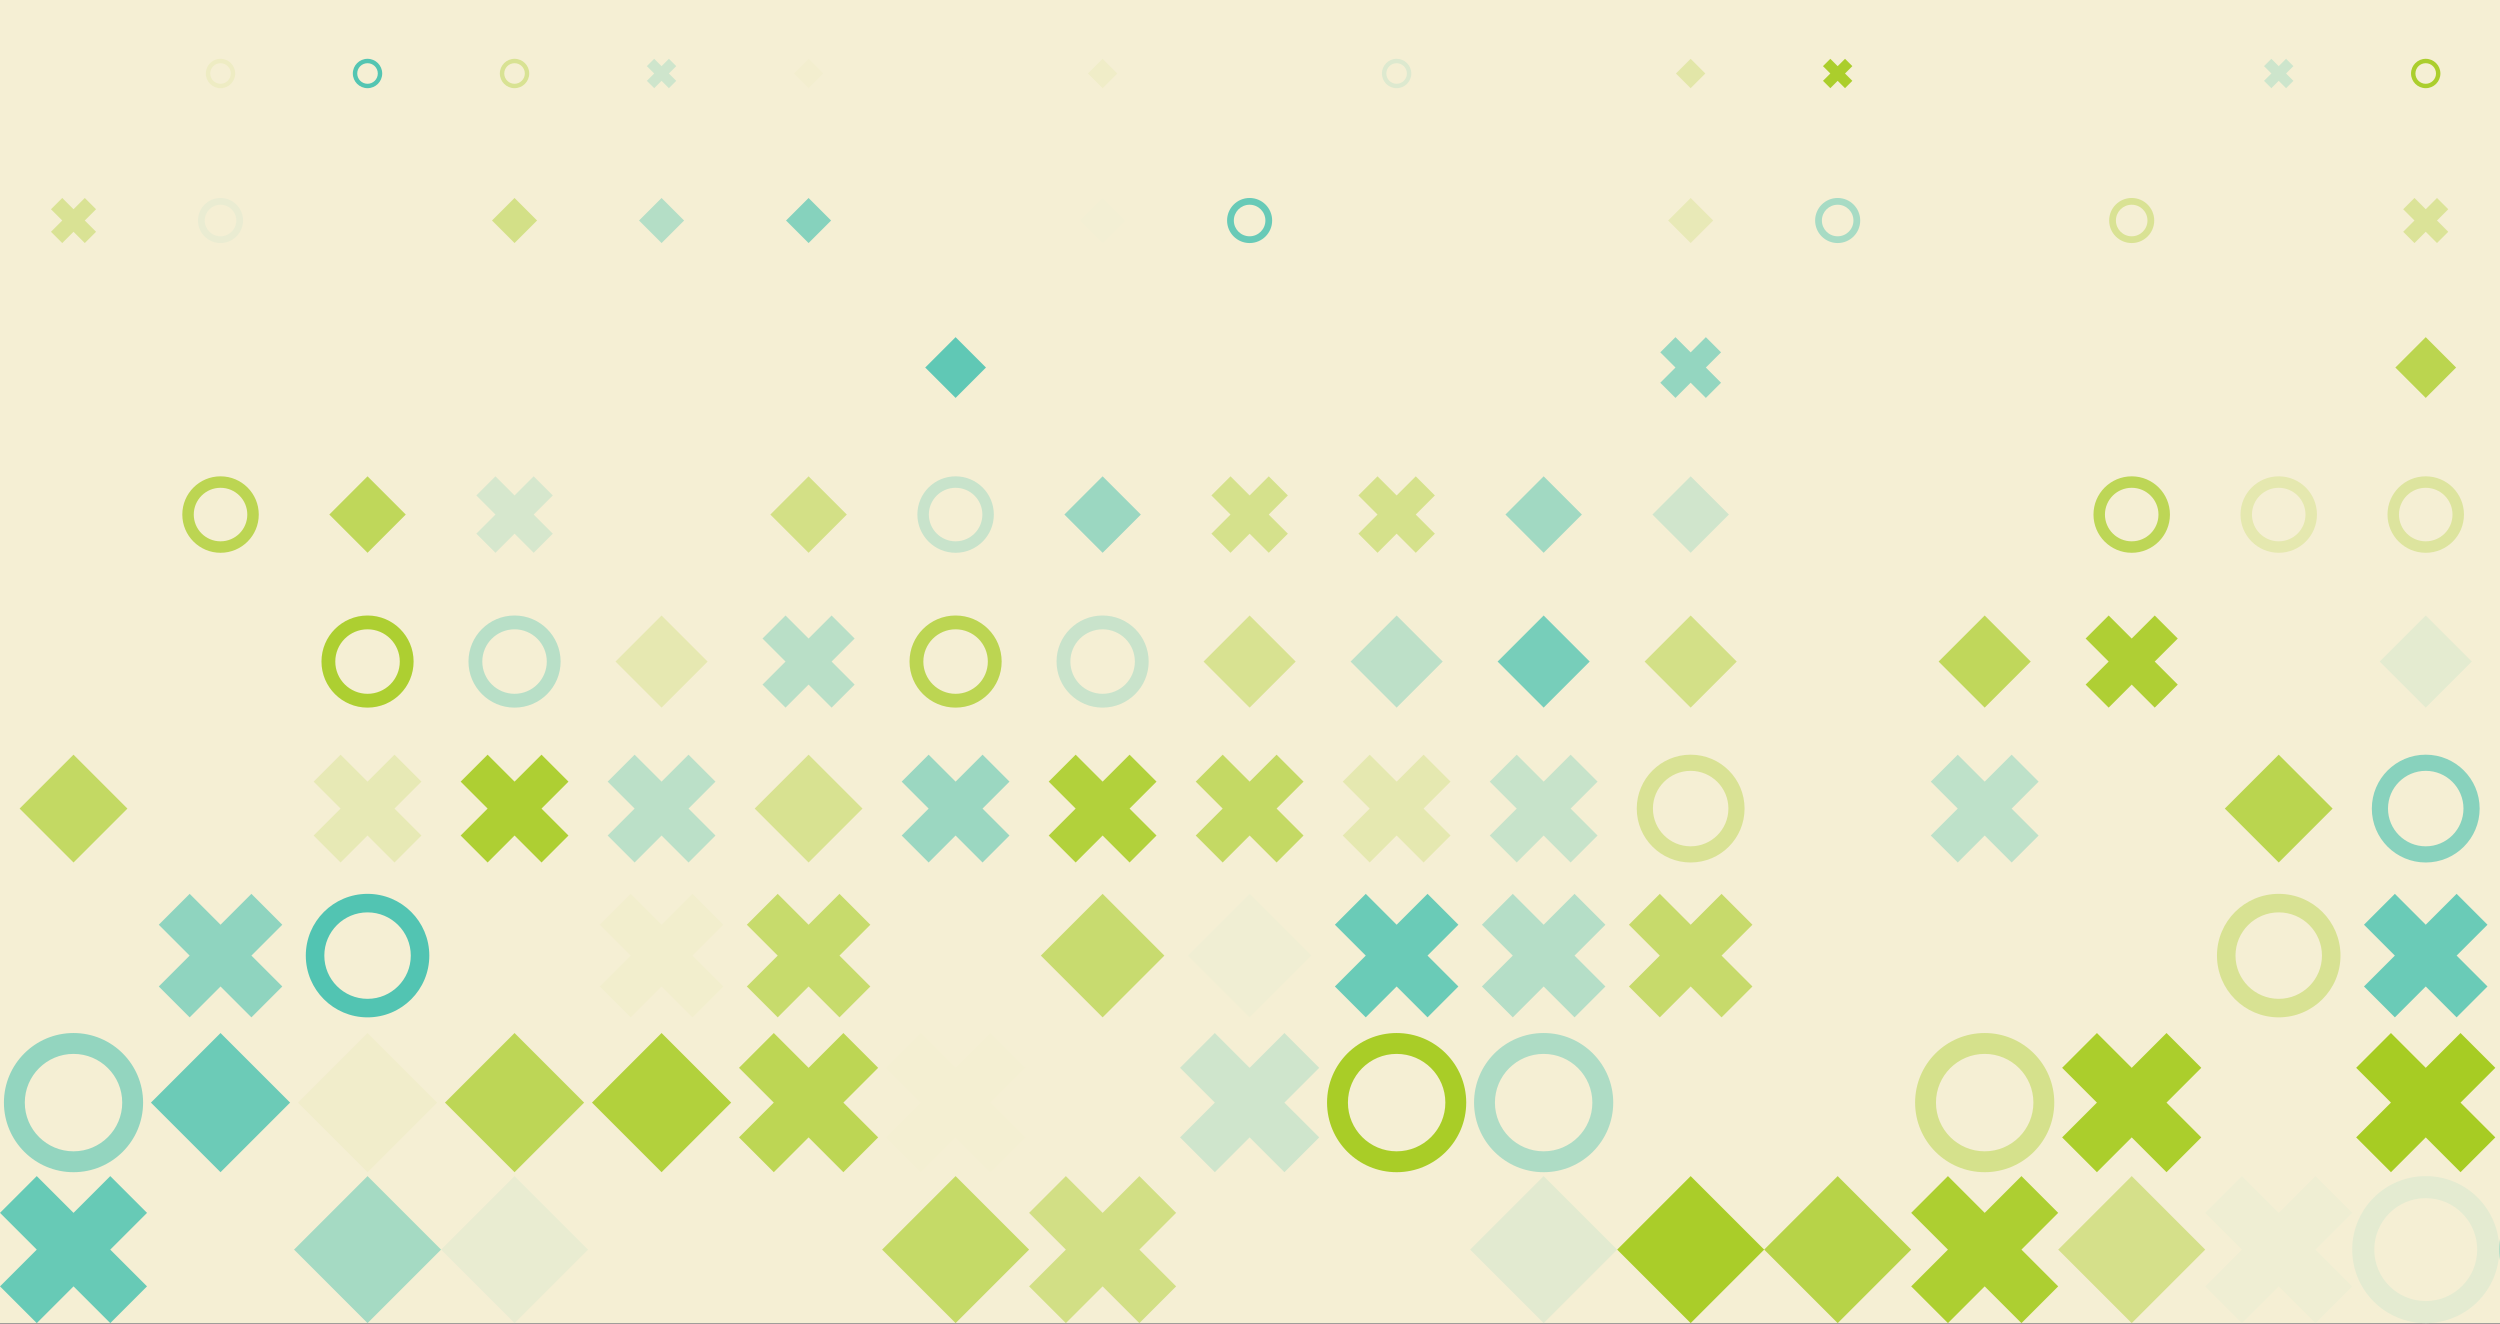 <?xml version="1.0" standalone="no"?><svg xmlns:xlink="http://www.w3.org/1999/xlink" xmlns="http://www.w3.org/2000/svg" viewBox="0 0 1000 529.41" preserveAspectRatio="xMaxYMax slice"><rect x="0" y="0" width="1000" height="529.41" fill="#333333" stroke="none"/><g transform="scale(0.73)"><rect x="0" y="0" width="1450" height="725" fill="#f5efd4"/><g transform="translate(112.78,32.22) scale(0.805) rotate(0)"><path fill-rule="evenodd" clip-rule="evenodd" d="M10 20C15.523 20 20 15.523 20 10C20 4.477 15.523 0 10 0C4.477 0 0 4.477 0 10C0 15.523 4.477 20 10 20ZM10 17C13.866 17 17 13.866 17 10C17 6.134 13.866 3 10 3C6.134 3 3 6.134 3 10C3 13.866 6.134 17 10 17Z" fill="#eeecc3"/></g><g transform="translate(193.33,32.22) scale(0.805) rotate(0)"><path fill-rule="evenodd" clip-rule="evenodd" d="M10 20C15.523 20 20 15.523 20 10C20 4.477 15.523 0 10 0C4.477 0 0 4.477 0 10C0 15.523 4.477 20 10 20ZM10 17C13.866 17 17 13.866 17 10C17 6.134 13.866 3 10 3C6.134 3 3 6.134 3 10C3 13.866 6.134 17 10 17Z" fill="#53c5b2"/></g><g transform="translate(273.89,32.22) scale(0.805) rotate(0)"><path fill-rule="evenodd" clip-rule="evenodd" d="M10 20C15.523 20 20 15.523 20 10C20 4.477 15.523 0 10 0C4.477 0 0 4.477 0 10C0 15.523 4.477 20 10 20ZM10 17C13.866 17 17 13.866 17 10C17 6.134 13.866 3 10 3C6.134 3 3 6.134 3 10C3 13.866 6.134 17 10 17Z" fill="#d8e293"/></g><g transform="translate(354.44,32.22) scale(0.805) rotate(0)"><path d="M10 5L5 0L0 5L5 10L0 15L5 20L10 15L15 20L20 15L15 10L20 5L15 0L10 5Z" fill="#cee5cc"/></g><g transform="translate(435,32.22) scale(0.805) rotate(0)"><path d="M10 0L20 10L10 20L0 10L10 0Z" fill="#f3eecf"/></g><g transform="translate(515.56,32.22) scale(0.805) rotate(0)"><path d="M10 5L5 0L0 5L5 10L0 15L5 20L10 15L15 20L20 15L15 10L20 5L15 0L10 5Z" fill="#f5efd4"/></g><g transform="translate(596.11,32.22) scale(0.805) rotate(0)"><path d="M10 0L20 10L10 20L0 10L10 0Z" fill="#f0edc8"/></g><g transform="translate(757.22,32.22) scale(0.805) rotate(0)"><path fill-rule="evenodd" clip-rule="evenodd" d="M10 20C15.523 20 20 15.523 20 10C20 4.477 15.523 0 10 0C4.477 0 0 4.477 0 10C0 15.523 4.477 20 10 20ZM10 17C13.866 17 17 13.866 17 10C17 6.134 13.866 3 10 3C6.134 3 3 6.134 3 10C3 13.866 6.134 17 10 17Z" fill="#dde9cf"/></g><g transform="translate(918.33,32.22) scale(0.805) rotate(0)"><path d="M10 0L20 10L10 20L0 10L10 0Z" fill="#e2e6a8"/></g><g transform="translate(998.89,32.22) scale(0.805) rotate(0)"><path d="M10 5L5 0L0 5L5 10L0 15L5 20L10 15L15 20L20 15L15 10L20 5L15 0L10 5Z" fill="#abce2c"/></g><g transform="translate(1240.56,32.22) scale(0.805) rotate(0)"><path d="M10 5L5 0L0 5L5 10L0 15L5 20L10 15L15 20L20 15L15 10L20 5L15 0L10 5Z" fill="#cde5cc"/></g><g transform="translate(1321.11,32.22) scale(0.805) rotate(0)"><path fill-rule="evenodd" clip-rule="evenodd" d="M10 20C15.523 20 20 15.523 20 10C20 4.477 15.523 0 10 0C4.477 0 0 4.477 0 10C0 15.523 4.477 20 10 20ZM10 17C13.866 17 17 13.866 17 10C17 6.134 13.866 3 10 3C6.134 3 3 6.134 3 10C3 13.866 6.134 17 10 17Z" fill="#abce2d"/></g><g transform="translate(27.93,108.48) scale(1.235) rotate(0)"><path d="M10 5L5 0L0 5L5 10L0 15L5 20L10 15L15 20L20 15L15 10L20 5L15 0L10 5Z" fill="#d9e294"/></g><g transform="translate(108.48,108.48) scale(1.235) rotate(0)"><path fill-rule="evenodd" clip-rule="evenodd" d="M10 20C15.523 20 20 15.523 20 10C20 4.477 15.523 0 10 0C4.477 0 0 4.477 0 10C0 15.523 4.477 20 10 20ZM10 17C13.866 17 17 13.866 17 10C17 6.134 13.866 3 10 3C6.134 3 3 6.134 3 10C3 13.866 6.134 17 10 17Z" fill="#eaecd2"/></g><g transform="translate(269.59,108.48) scale(1.235) rotate(0)"><path d="M10 0L20 10L10 20L0 10L10 0Z" fill="#d3e087"/></g><g transform="translate(350.15,108.48) scale(1.235) rotate(0)"><path d="M10 0L20 10L10 20L0 10L10 0Z" fill="#b4dec6"/></g><g transform="translate(430.7,108.48) scale(1.235) rotate(0)"><path d="M10 0L20 10L10 20L0 10L10 0Z" fill="#86d2bd"/></g><g transform="translate(591.81,108.48) scale(1.235) rotate(0)"><path d="M10 0L20 10L10 20L0 10L10 0Z" fill="#f3efd4"/></g><g transform="translate(672.37,108.48) scale(1.235) rotate(0)"><path fill-rule="evenodd" clip-rule="evenodd" d="M10 20C15.523 20 20 15.523 20 10C20 4.477 15.523 0 10 0C4.477 0 0 4.477 0 10C0 15.523 4.477 20 10 20ZM10 17C13.866 17 17 13.866 17 10C17 6.134 13.866 3 10 3C6.134 3 3 6.134 3 10C3 13.866 6.134 17 10 17Z" fill="#68cab7"/></g><g transform="translate(914.04,108.48) scale(1.235) rotate(0)"><path d="M10 0L20 10L10 20L0 10L10 0Z" fill="#e8e9b7"/></g><g transform="translate(994.59,108.48) scale(1.235) rotate(0)"><path fill-rule="evenodd" clip-rule="evenodd" d="M10 20C15.523 20 20 15.523 20 10C20 4.477 15.523 0 10 0C4.477 0 0 4.477 0 10C0 15.523 4.477 20 10 20ZM10 17C13.866 17 17 13.866 17 10C17 6.134 13.866 3 10 3C6.134 3 3 6.134 3 10C3 13.866 6.134 17 10 17Z" fill="#a7dbc4"/></g><g transform="translate(1155.7,108.48) scale(1.235) rotate(0)"><path fill-rule="evenodd" clip-rule="evenodd" d="M10 20C15.523 20 20 15.523 20 10C20 4.477 15.523 0 10 0C4.477 0 0 4.477 0 10C0 15.523 4.477 20 10 20ZM10 17C13.866 17 17 13.866 17 10C17 6.134 13.866 3 10 3C6.134 3 3 6.134 3 10C3 13.866 6.134 17 10 17Z" fill="#d9e294"/></g><g transform="translate(1316.81,108.48) scale(1.235) rotate(0)"><path d="M10 5L5 0L0 5L5 10L0 15L5 20L10 15L15 20L20 15L15 10L20 5L15 0L10 5Z" fill="#dbe398"/></g><g transform="translate(506.96,184.74) scale(1.665) rotate(0)"><path d="M10 0L20 10L10 20L0 10L10 0Z" fill="#60c8b5"/></g><g transform="translate(909.74,184.74) scale(1.665) rotate(0)"><path d="M10 5L5 0L0 5L5 10L0 15L5 20L10 15L15 20L20 15L15 10L20 5L15 0L10 5Z" fill="#94d6c0"/></g><g transform="translate(1312.52,184.74) scale(1.665) rotate(0)"><path d="M10 0L20 10L10 20L0 10L10 0Z" fill="#bbd54f"/></g><g transform="translate(99.89,261) scale(2.095) rotate(0)"><path fill-rule="evenodd" clip-rule="evenodd" d="M10 20C15.523 20 20 15.523 20 10C20 4.477 15.523 0 10 0C4.477 0 0 4.477 0 10C0 15.523 4.477 20 10 20ZM10 17C13.866 17 17 13.866 17 10C17 6.134 13.866 3 10 3C6.134 3 3 6.134 3 10C3 13.866 6.134 17 10 17Z" fill="#bcd552"/></g><g transform="translate(180.44,261) scale(2.095) rotate(0)"><path d="M10 0L20 10L10 20L0 10L10 0Z" fill="#bfd75a"/></g><g transform="translate(261,261) scale(2.095) rotate(0)"><path d="M10 5L5 0L0 5L5 10L0 15L5 20L10 15L15 20L20 15L15 10L20 5L15 0L10 5Z" fill="#d6e7cd"/></g><g transform="translate(422.11,261) scale(2.095) rotate(0)"><path d="M10 0L20 10L10 20L0 10L10 0Z" fill="#d3e086"/></g><g transform="translate(502.67,261) scale(2.095) rotate(0)"><path fill-rule="evenodd" clip-rule="evenodd" d="M10 20C15.523 20 20 15.523 20 10C20 4.477 15.523 0 10 0C4.477 0 0 4.477 0 10C0 15.523 4.477 20 10 20ZM10 17C13.866 17 17 13.866 17 10C17 6.134 13.866 3 10 3C6.134 3 3 6.134 3 10C3 13.866 6.134 17 10 17Z" fill="#c8e3cb"/></g><g transform="translate(583.22,261) scale(2.095) rotate(0)"><path d="M10 0L20 10L10 20L0 10L10 0Z" fill="#9bd7c1"/></g><g transform="translate(663.78,261) scale(2.095) rotate(0)"><path d="M10 5L5 0L0 5L5 10L0 15L5 20L10 15L15 20L20 15L15 10L20 5L15 0L10 5Z" fill="#d5e18c"/></g><g transform="translate(744.33,261) scale(2.095) rotate(0)"><path d="M10 5L5 0L0 5L5 10L0 15L5 20L10 15L15 20L20 15L15 10L20 5L15 0L10 5Z" fill="#d5e18b"/></g><g transform="translate(824.89,261) scale(2.095) rotate(0)"><path d="M10 0L20 10L10 20L0 10L10 0Z" fill="#a1d9c2"/></g><g transform="translate(905.44,261) scale(2.095) rotate(0)"><path d="M10 0L20 10L10 20L0 10L10 0Z" fill="#d0e5cc"/></g><g transform="translate(1147.11,261) scale(2.095) rotate(0)"><path fill-rule="evenodd" clip-rule="evenodd" d="M10 20C15.523 20 20 15.523 20 10C20 4.477 15.523 0 10 0C4.477 0 0 4.477 0 10C0 15.523 4.477 20 10 20ZM10 17C13.866 17 17 13.866 17 10C17 6.134 13.866 3 10 3C6.134 3 3 6.134 3 10C3 13.866 6.134 17 10 17Z" fill="#bdd656"/></g><g transform="translate(1227.67,261) scale(2.095) rotate(0)"><path fill-rule="evenodd" clip-rule="evenodd" d="M10 20C15.523 20 20 15.523 20 10C20 4.477 15.523 0 10 0C4.477 0 0 4.477 0 10C0 15.523 4.477 20 10 20ZM10 17C13.866 17 17 13.866 17 10C17 6.134 13.866 3 10 3C6.134 3 3 6.134 3 10C3 13.866 6.134 17 10 17Z" fill="#e5e8af"/></g><g transform="translate(1308.22,261) scale(2.095) rotate(0)"><path fill-rule="evenodd" clip-rule="evenodd" d="M10 20C15.523 20 20 15.523 20 10C20 4.477 15.523 0 10 0C4.477 0 0 4.477 0 10C0 15.523 4.477 20 10 20ZM10 17C13.866 17 17 13.866 17 10C17 6.134 13.866 3 10 3C6.134 3 3 6.134 3 10C3 13.866 6.134 17 10 17Z" fill="#dde49e"/></g><g transform="translate(1388.78,261) scale(2.095) rotate(0)"><path d="M10 0L20 10L10 20L0 10L10 0Z" fill="#dde49d"/></g><g transform="translate(176.15,337.26) scale(2.524) rotate(0)"><path fill-rule="evenodd" clip-rule="evenodd" d="M10 20C15.523 20 20 15.523 20 10C20 4.477 15.523 0 10 0C4.477 0 0 4.477 0 10C0 15.523 4.477 20 10 20ZM10 17C13.866 17 17 13.866 17 10C17 6.134 13.866 3 10 3C6.134 3 3 6.134 3 10C3 13.866 6.134 17 10 17Z" fill="#adcf31"/></g><g transform="translate(256.7,337.26) scale(2.524) rotate(0)"><path fill-rule="evenodd" clip-rule="evenodd" d="M10 20C15.523 20 20 15.523 20 10C20 4.477 15.523 0 10 0C4.477 0 0 4.477 0 10C0 15.523 4.477 20 10 20ZM10 17C13.866 17 17 13.866 17 10C17 6.134 13.866 3 10 3C6.134 3 3 6.134 3 10C3 13.866 6.134 17 10 17Z" fill="#b8dfc7"/></g><g transform="translate(337.26,337.26) scale(2.524) rotate(0)"><path d="M10 0L20 10L10 20L0 10L10 0Z" fill="#e6e8b1"/></g><g transform="translate(417.81,337.26) scale(2.524) rotate(0)"><path d="M10 5L5 0L0 5L5 10L0 15L5 20L10 15L15 20L20 15L15 10L20 5L15 0L10 5Z" fill="#b9dfc7"/></g><g transform="translate(498.37,337.26) scale(2.524) rotate(0)"><path fill-rule="evenodd" clip-rule="evenodd" d="M10 20C15.523 20 20 15.523 20 10C20 4.477 15.523 0 10 0C4.477 0 0 4.477 0 10C0 15.523 4.477 20 10 20ZM10 17C13.866 17 17 13.866 17 10C17 6.134 13.866 3 10 3C6.134 3 3 6.134 3 10C3 13.866 6.134 17 10 17Z" fill="#bcd552"/></g><g transform="translate(578.93,337.26) scale(2.524) rotate(0)"><path fill-rule="evenodd" clip-rule="evenodd" d="M10 20C15.523 20 20 15.523 20 10C20 4.477 15.523 0 10 0C4.477 0 0 4.477 0 10C0 15.523 4.477 20 10 20ZM10 17C13.866 17 17 13.866 17 10C17 6.134 13.866 3 10 3C6.134 3 3 6.134 3 10C3 13.866 6.134 17 10 17Z" fill="#c9e3cb"/></g><g transform="translate(659.48,337.26) scale(2.524) rotate(0)"><path d="M10 0L20 10L10 20L0 10L10 0Z" fill="#d8e291"/></g><g transform="translate(740.04,337.26) scale(2.524) rotate(0)"><path d="M10 0L20 10L10 20L0 10L10 0Z" fill="#bde0c8"/></g><g transform="translate(820.59,337.26) scale(2.524) rotate(0)"><path d="M10 0L20 10L10 20L0 10L10 0Z" fill="#77ceba"/></g><g transform="translate(901.15,337.26) scale(2.524) rotate(0)"><path d="M10 0L20 10L10 20L0 10L10 0Z" fill="#d3e087"/></g><g transform="translate(1062.26,337.26) scale(2.524) rotate(0)"><path d="M10 0L20 10L10 20L0 10L10 0Z" fill="#c0d75b"/></g><g transform="translate(1142.81,337.26) scale(2.524) rotate(0)"><path d="M10 5L5 0L0 5L5 10L0 15L5 20L10 15L15 20L20 15L15 10L20 5L15 0L10 5Z" fill="#afcf34"/></g><g transform="translate(1303.93,337.26) scale(2.524) rotate(0)"><path d="M10 0L20 10L10 20L0 10L10 0Z" fill="#e4ebd0"/></g><g transform="translate(1384.48,337.26) scale(2.524) rotate(0)"><path fill-rule="evenodd" clip-rule="evenodd" d="M10 20C15.523 20 20 15.523 20 10C20 4.477 15.523 0 10 0C4.477 0 0 4.477 0 10C0 15.523 4.477 20 10 20ZM10 17C13.866 17 17 13.866 17 10C17 6.134 13.866 3 10 3C6.134 3 3 6.134 3 10C3 13.866 6.134 17 10 17Z" fill="#a9cd27"/></g><g transform="translate(10.74,413.52) scale(2.954) rotate(0)"><path d="M10 0L20 10L10 20L0 10L10 0Z" fill="#c3d963"/></g><g transform="translate(171.85,413.52) scale(2.954) rotate(0)"><path d="M10 5L5 0L0 5L5 10L0 15L5 20L10 15L15 20L20 15L15 10L20 5L15 0L10 5Z" fill="#e7e9b5"/></g><g transform="translate(252.41,413.52) scale(2.954) rotate(0)"><path d="M10 5L5 0L0 5L5 10L0 15L5 20L10 15L15 20L20 15L15 10L20 5L15 0L10 5Z" fill="#aecf33"/></g><g transform="translate(332.96,413.52) scale(2.954) rotate(0)"><path d="M10 5L5 0L0 5L5 10L0 15L5 20L10 15L15 20L20 15L15 10L20 5L15 0L10 5Z" fill="#bbe0c8"/></g><g transform="translate(413.52,413.52) scale(2.954) rotate(0)"><path d="M10 0L20 10L10 20L0 10L10 0Z" fill="#d8e291"/></g><g transform="translate(494.07,413.52) scale(2.954) rotate(0)"><path d="M10 5L5 0L0 5L5 10L0 15L5 20L10 15L15 20L20 15L15 10L20 5L15 0L10 5Z" fill="#9bd7c1"/></g><g transform="translate(574.63,413.52) scale(2.954) rotate(0)"><path d="M10 5L5 0L0 5L5 10L0 15L5 20L10 15L15 20L20 15L15 10L20 5L15 0L10 5Z" fill="#b2d13b"/></g><g transform="translate(655.19,413.52) scale(2.954) rotate(0)"><path d="M10 5L5 0L0 5L5 10L0 15L5 20L10 15L15 20L20 15L15 10L20 5L15 0L10 5Z" fill="#c4d964"/></g><g transform="translate(735.74,413.52) scale(2.954) rotate(0)"><path d="M10 5L5 0L0 5L5 10L0 15L5 20L10 15L15 20L20 15L15 10L20 5L15 0L10 5Z" fill="#e5e8b0"/></g><g transform="translate(816.3,413.52) scale(2.954) rotate(0)"><path d="M10 5L5 0L0 5L5 10L0 15L5 20L10 15L15 20L20 15L15 10L20 5L15 0L10 5Z" fill="#c7e3ca"/></g><g transform="translate(896.85,413.52) scale(2.954) rotate(0)"><path fill-rule="evenodd" clip-rule="evenodd" d="M10 20C15.523 20 20 15.523 20 10C20 4.477 15.523 0 10 0C4.477 0 0 4.477 0 10C0 15.523 4.477 20 10 20ZM10 17C13.866 17 17 13.866 17 10C17 6.134 13.866 3 10 3C6.134 3 3 6.134 3 10C3 13.866 6.134 17 10 17Z" fill="#d9e294"/></g><g transform="translate(1057.96,413.52) scale(2.954) rotate(0)"><path d="M10 5L5 0L0 5L5 10L0 15L5 20L10 15L15 20L20 15L15 10L20 5L15 0L10 5Z" fill="#bee1c9"/></g><g transform="translate(1219.07,413.52) scale(2.954) rotate(0)"><path d="M10 0L20 10L10 20L0 10L10 0Z" fill="#bad54f"/></g><g transform="translate(1299.63,413.52) scale(2.954) rotate(0)"><path fill-rule="evenodd" clip-rule="evenodd" d="M10 20C15.523 20 20 15.523 20 10C20 4.477 15.523 0 10 0C4.477 0 0 4.477 0 10C0 15.523 4.477 20 10 20ZM10 17C13.866 17 17 13.866 17 10C17 6.134 13.866 3 10 3C6.134 3 3 6.134 3 10C3 13.866 6.134 17 10 17Z" fill="#88d2bd"/></g><g transform="translate(1380.19,413.52) scale(2.954) rotate(0)"><path d="M10 0L20 10L10 20L0 10L10 0Z" fill="#63c9b5"/></g><g transform="translate(87,489.78) scale(3.384) rotate(0)"><path d="M10 5L5 0L0 5L5 10L0 15L5 20L10 15L15 20L20 15L15 10L20 5L15 0L10 5Z" fill="#8fd4bf"/></g><g transform="translate(167.56,489.78) scale(3.384) rotate(0)"><path fill-rule="evenodd" clip-rule="evenodd" d="M10 20C15.523 20 20 15.523 20 10C20 4.477 15.523 0 10 0C4.477 0 0 4.477 0 10C0 15.523 4.477 20 10 20ZM10 17C13.866 17 17 13.866 17 10C17 6.134 13.866 3 10 3C6.134 3 3 6.134 3 10C3 13.866 6.134 17 10 17Z" fill="#52c4b2"/></g><g transform="translate(328.67,489.78) scale(3.384) rotate(0)"><path d="M10 5L5 0L0 5L5 10L0 15L5 20L10 15L15 20L20 15L15 10L20 5L15 0L10 5Z" fill="#f2eecd"/></g><g transform="translate(409.22,489.78) scale(3.384) rotate(0)"><path d="M10 5L5 0L0 5L5 10L0 15L5 20L10 15L15 20L20 15L15 10L20 5L15 0L10 5Z" fill="#c7db6c"/></g><g transform="translate(570.33,489.78) scale(3.384) rotate(0)"><path d="M10 0L20 10L10 20L0 10L10 0Z" fill="#c8db6f"/></g><g transform="translate(650.89,489.78) scale(3.384) rotate(0)"><path d="M10 0L20 10L10 20L0 10L10 0Z" fill="#f0eed3"/></g><g transform="translate(731.44,489.78) scale(3.384) rotate(0)"><path d="M10 5L5 0L0 5L5 10L0 15L5 20L10 15L15 20L20 15L15 10L20 5L15 0L10 5Z" fill="#6acbb7"/></g><g transform="translate(812,489.78) scale(3.384) rotate(0)"><path d="M10 5L5 0L0 5L5 10L0 15L5 20L10 15L15 20L20 15L15 10L20 5L15 0L10 5Z" fill="#b5dec7"/></g><g transform="translate(892.56,489.78) scale(3.384) rotate(0)"><path d="M10 5L5 0L0 5L5 10L0 15L5 20L10 15L15 20L20 15L15 10L20 5L15 0L10 5Z" fill="#c7da6b"/></g><g transform="translate(1214.78,489.78) scale(3.384) rotate(0)"><path fill-rule="evenodd" clip-rule="evenodd" d="M10 20C15.523 20 20 15.523 20 10C20 4.477 15.523 0 10 0C4.477 0 0 4.477 0 10C0 15.523 4.477 20 10 20ZM10 17C13.866 17 17 13.866 17 10C17 6.134 13.866 3 10 3C6.134 3 3 6.134 3 10C3 13.866 6.134 17 10 17Z" fill="#d8e293"/></g><g transform="translate(1295.33,489.78) scale(3.384) rotate(0)"><path d="M10 5L5 0L0 5L5 10L0 15L5 20L10 15L15 20L20 15L15 10L20 5L15 0L10 5Z" fill="#6acbb7"/></g><g transform="translate(1375.89,489.78) scale(3.384) rotate(0)"><path d="M10 5L5 0L0 5L5 10L0 15L5 20L10 15L15 20L20 15L15 10L20 5L15 0L10 5Z" fill="#c7da6b"/></g><g transform="translate(2.15,566.04) scale(3.813) rotate(0)"><path fill-rule="evenodd" clip-rule="evenodd" d="M10 20C15.523 20 20 15.523 20 10C20 4.477 15.523 0 10 0C4.477 0 0 4.477 0 10C0 15.523 4.477 20 10 20ZM10 17C13.866 17 17 13.866 17 10C17 6.134 13.866 3 10 3C6.134 3 3 6.134 3 10C3 13.866 6.134 17 10 17Z" fill="#93d5bf"/></g><g transform="translate(82.7,566.04) scale(3.813) rotate(0)"><path d="M10 0L20 10L10 20L0 10L10 0Z" fill="#6ccbb7"/></g><g transform="translate(163.26,566.04) scale(3.813) rotate(0)"><path d="M10 0L20 10L10 20L0 10L10 0Z" fill="#f1edcb"/></g><g transform="translate(243.81,566.04) scale(3.813) rotate(0)"><path d="M10 0L20 10L10 20L0 10L10 0Z" fill="#bdd656"/></g><g transform="translate(324.37,566.04) scale(3.813) rotate(0)"><path d="M10 0L20 10L10 20L0 10L10 0Z" fill="#b2d13c"/></g><g transform="translate(404.93,566.04) scale(3.813) rotate(0)"><path d="M10 5L5 0L0 5L5 10L0 15L5 20L10 15L15 20L20 15L15 10L20 5L15 0L10 5Z" fill="#bdd654"/></g><g transform="translate(485.48,566.04) scale(3.813) rotate(0)"><path d="M10 5L5 0L0 5L5 10L0 15L5 20L10 15L15 20L20 15L15 10L20 5L15 0L10 5Z" fill="#f4efd2"/></g><g transform="translate(646.59,566.04) scale(3.813) rotate(0)"><path d="M10 5L5 0L0 5L5 10L0 15L5 20L10 15L15 20L20 15L15 10L20 5L15 0L10 5Z" fill="#cfe5cc"/></g><g transform="translate(727.15,566.04) scale(3.813) rotate(0)"><path fill-rule="evenodd" clip-rule="evenodd" d="M10 20C15.523 20 20 15.523 20 10C20 4.477 15.523 0 10 0C4.477 0 0 4.477 0 10C0 15.523 4.477 20 10 20ZM10 17C13.866 17 17 13.866 17 10C17 6.134 13.866 3 10 3C6.134 3 3 6.134 3 10C3 13.866 6.134 17 10 17Z" fill="#a9cd27"/></g><g transform="translate(807.7,566.04) scale(3.813) rotate(0)"><path fill-rule="evenodd" clip-rule="evenodd" d="M10 20C15.523 20 20 15.523 20 10C20 4.477 15.523 0 10 0C4.477 0 0 4.477 0 10C0 15.523 4.477 20 10 20ZM10 17C13.866 17 17 13.866 17 10C17 6.134 13.866 3 10 3C6.134 3 3 6.134 3 10C3 13.866 6.134 17 10 17Z" fill="#aedcc5"/></g><g transform="translate(1049.37,566.04) scale(3.813) rotate(0)"><path fill-rule="evenodd" clip-rule="evenodd" d="M10 20C15.523 20 20 15.523 20 10C20 4.477 15.523 0 10 0C4.477 0 0 4.477 0 10C0 15.523 4.477 20 10 20ZM10 17C13.866 17 17 13.866 17 10C17 6.134 13.866 3 10 3C6.134 3 3 6.134 3 10C3 13.866 6.134 17 10 17Z" fill="#d5e18c"/></g><g transform="translate(1129.93,566.04) scale(3.813) rotate(0)"><path d="M10 5L5 0L0 5L5 10L0 15L5 20L10 15L15 20L20 15L15 10L20 5L15 0L10 5Z" fill="#abce2c"/></g><g transform="translate(1291.04,566.04) scale(3.813) rotate(0)"><path d="M10 5L5 0L0 5L5 10L0 15L5 20L10 15L15 20L20 15L15 10L20 5L15 0L10 5Z" fill="#a7cc23"/></g><g transform="translate(1371.59,566.04) scale(3.813) rotate(0)"><path fill-rule="evenodd" clip-rule="evenodd" d="M10 20C15.523 20 20 15.523 20 10C20 4.477 15.523 0 10 0C4.477 0 0 4.477 0 10C0 15.523 4.477 20 10 20ZM10 17C13.866 17 17 13.866 17 10C17 6.134 13.866 3 10 3C6.134 3 3 6.134 3 10C3 13.866 6.134 17 10 17Z" fill="#f0edc8"/></g><g transform="translate(0,644.44) scale(4.028) rotate(0)"><path d="M10 5L5 0L0 5L5 10L0 15L5 20L10 15L15 20L20 15L15 10L20 5L15 0L10 5Z" fill="#67cab6"/></g><g transform="translate(161.11,644.44) scale(4.028) rotate(0)"><path d="M10 0L20 10L10 20L0 10L10 0Z" fill="#a5dac3"/></g><g transform="translate(241.67,644.44) scale(4.028) rotate(0)"><path d="M10 0L20 10L10 20L0 10L10 0Z" fill="#e9ecd1"/></g><g transform="translate(483.33,644.44) scale(4.028) rotate(0)"><path d="M10 0L20 10L10 20L0 10L10 0Z" fill="#c5da67"/></g><g transform="translate(563.89,644.44) scale(4.028) rotate(0)"><path d="M10 5L5 0L0 5L5 10L0 15L5 20L10 15L15 20L20 15L15 10L20 5L15 0L10 5Z" fill="#d2df85"/></g><g transform="translate(805.56,644.44) scale(4.028) rotate(0)"><path d="M10 0L20 10L10 20L0 10L10 0Z" fill="#e2ead0"/></g><g transform="translate(886.11,644.44) scale(4.028) rotate(0)"><path d="M10 0L20 10L10 20L0 10L10 0Z" fill="#aacd29"/></g><g transform="translate(966.67,644.44) scale(4.028) rotate(0)"><path d="M10 0L20 10L10 20L0 10L10 0Z" fill="#b7d348"/></g><g transform="translate(1047.22,644.44) scale(4.028) rotate(0)"><path d="M10 5L5 0L0 5L5 10L0 15L5 20L10 15L15 20L20 15L15 10L20 5L15 0L10 5Z" fill="#adcf31"/></g><g transform="translate(1127.78,644.44) scale(4.028) rotate(0)"><path d="M10 0L20 10L10 20L0 10L10 0Z" fill="#d5e08a"/></g><g transform="translate(1208.33,644.44) scale(4.028) rotate(0)"><path d="M10 5L5 0L0 5L5 10L0 15L5 20L10 15L15 20L20 15L15 10L20 5L15 0L10 5Z" fill="#efeed3"/></g><g transform="translate(1288.89,644.44) scale(4.028) rotate(0)"><path fill-rule="evenodd" clip-rule="evenodd" d="M10 20C15.523 20 20 15.523 20 10C20 4.477 15.523 0 10 0C4.477 0 0 4.477 0 10C0 15.523 4.477 20 10 20ZM10 17C13.866 17 17 13.866 17 10C17 6.134 13.866 3 10 3C6.134 3 3 6.134 3 10C3 13.866 6.134 17 10 17Z" fill="#e4ebd1"/></g><g transform="translate(1369.44,644.44) scale(4.028) rotate(0)"><path fill-rule="evenodd" clip-rule="evenodd" d="M10 20C15.523 20 20 15.523 20 10C20 4.477 15.523 0 10 0C4.477 0 0 4.477 0 10C0 15.523 4.477 20 10 20ZM10 17C13.866 17 17 13.866 17 10C17 6.134 13.866 3 10 3C6.134 3 3 6.134 3 10C3 13.866 6.134 17 10 17Z" fill="#a3dac3"/></g></g></svg>